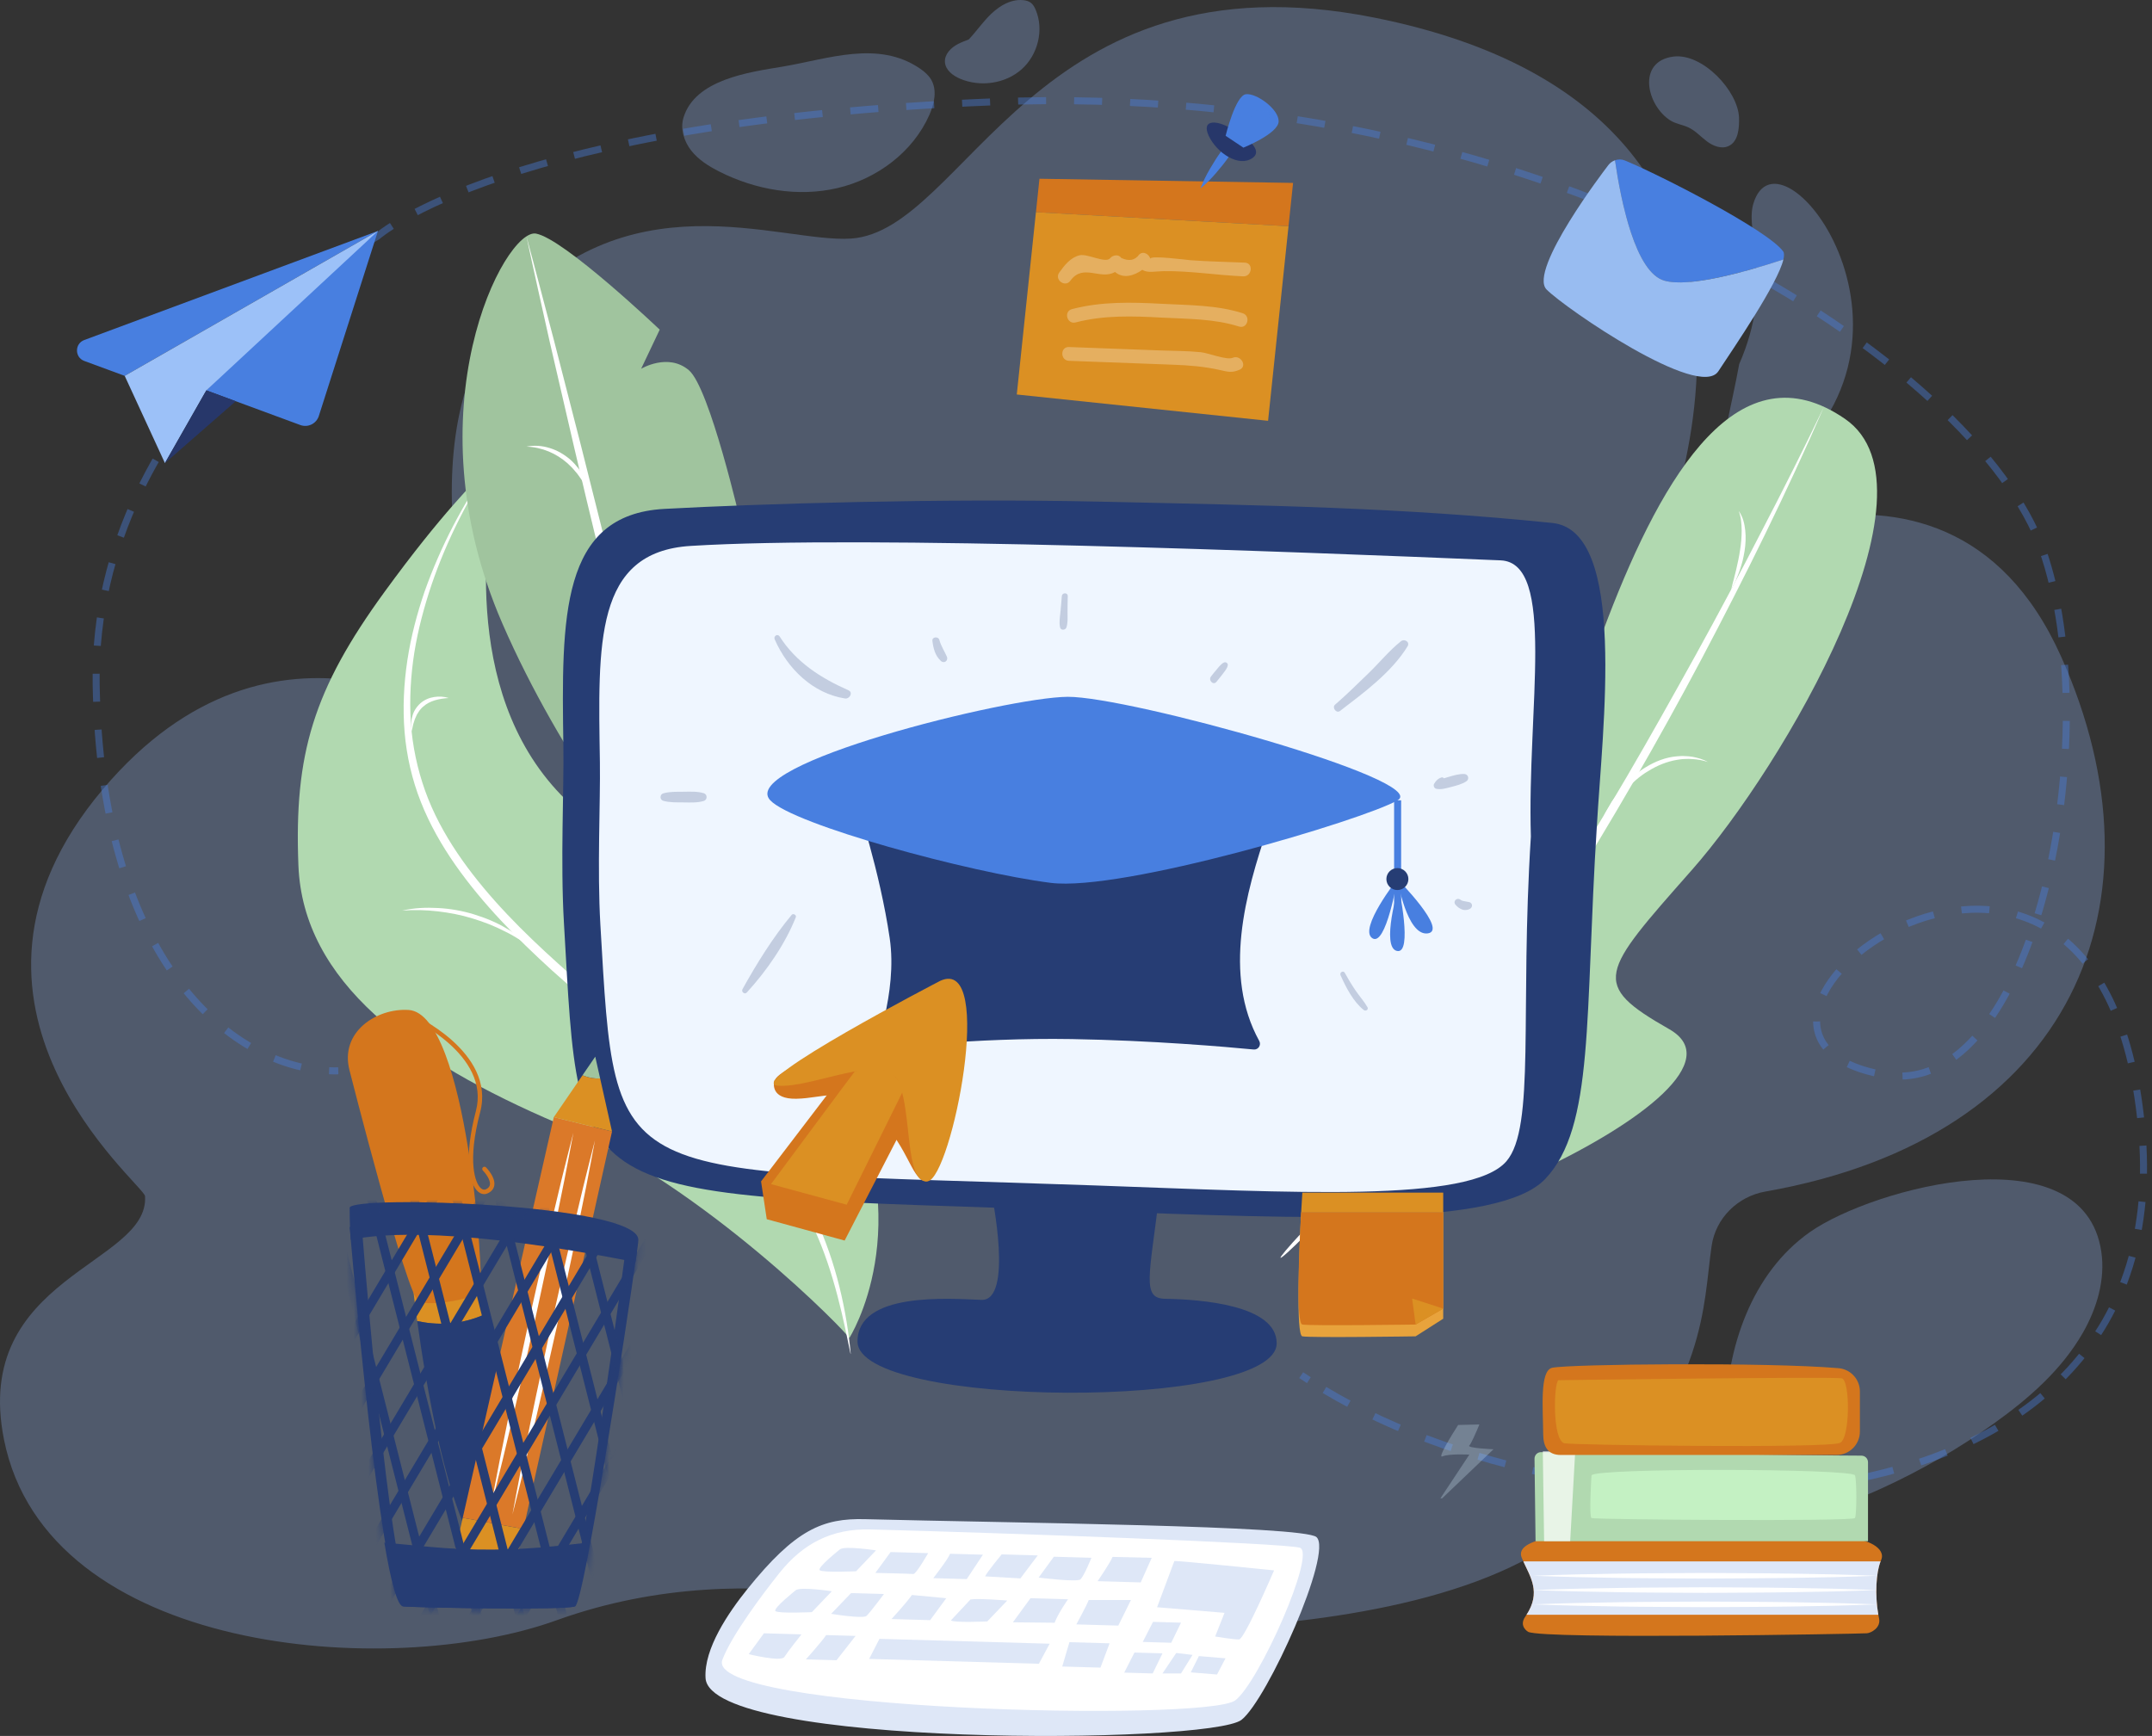 <svg width="295" height="238" viewBox="0 0 295 238" fill="none" xmlns="http://www.w3.org/2000/svg">
<rect x="0" y="0" width="295" height="238" fill="#333333" stroke="none"/>
<path opacity="0.28" d="M0.544 197.351C-3.913 174.999 20.504 173.403 19.881 163.994C19.775 162.396 -10.976 137.887 14.117 108.19C37.624 80.368 64.663 98.718 67.984 101.147C68.087 101.221 68.221 101.12 68.179 101.002C66.691 96.843 54.585 61.336 68.698 44.116C85.406 23.728 106.942 33.368 116.671 32.707C132.416 31.637 141.88 -6.841 188.357 2.407C256.471 15.96 225.709 79.67 225.709 79.67C225.709 79.67 266.135 53.376 282.543 90.021C297.631 123.717 284.177 155.948 242.012 163.359C238.205 164.029 235.189 167.001 234.632 170.821C233.428 179.08 234.147 189.809 218.148 207.096C197.503 229.402 130.583 222.559 130.583 222.559C130.583 222.559 104.183 212.078 76.303 222.138C53.322 230.432 6.415 226.794 0.544 197.351Z" fill="#9BBDFF"/>
<path opacity="0.28" d="M93.689 16.144C93.228 17.686 93.769 19.399 94.768 20.662C95.768 21.925 97.175 22.801 98.613 23.528C103.579 26.039 109.399 27.05 114.819 25.781C120.239 24.512 125.164 20.828 127.406 15.74C128.079 14.213 128.489 12.372 127.652 10.928C127.29 10.305 126.727 9.821 126.132 9.413C120.366 5.456 113.475 8.1 107.289 9.131C102.749 9.889 95.266 10.869 93.689 16.144Z" fill="#9BBDFF"/>
<path opacity="0.28" d="M141.96 1.315C141.811 0.969 141.625 0.626 141.329 0.393C141.034 0.16 140.654 0.06 140.279 0.021C138.375 -0.178 136.611 1.054 135.318 2.462C134.45 3.407 133.688 4.464 132.814 5.398C132.315 5.598 131.808 5.782 131.333 6.027C130.365 6.524 129.458 7.438 129.533 8.521C129.608 9.607 130.625 10.382 131.63 10.804C134.391 11.965 137.813 11.488 140.05 9.498C142.288 7.509 143.144 4.063 141.96 1.315Z" fill="#9BBDFF"/>
<path opacity="0.28" d="M248.082 168.933C240.127 174.539 236.631 184.816 236.538 194.537C236.512 197.303 236.763 200.208 238.275 202.526C240.242 205.545 244.053 206.976 247.66 206.919C251.266 206.861 254.725 205.53 258.003 204.028C263.371 201.569 268.504 198.599 273.31 195.17C278.085 191.763 282.624 187.8 285.532 182.709C287.45 179.352 288.615 175.433 288.052 171.61C285.619 155.115 256.746 162.828 248.082 168.933Z" fill="#9BBDFF"/>
<path opacity="0.28" d="M238.411 49.926C236.444 60.763 232.248 72.669 241.965 65.846C268.224 47.408 243.883 15.58 240.33 28.003C239.185 32.005 243.305 38.712 238.411 49.926Z" fill="#9BBDFF"/>
<path opacity="0.28" d="M228.962 16.506C229.727 16.995 230.677 17.096 231.496 17.49C232.44 17.944 233.153 18.758 233.992 19.385C234.831 20.013 235.955 20.462 236.916 20.044C238.28 19.449 238.438 17.611 238.388 16.125C238.265 12.48 233.383 7.236 229.379 7.76C224.364 8.416 225.712 14.427 228.962 16.506Z" fill="#9BBDFF"/>
<path d="M116.42 183.451C116.413 183.018 96.784 162.687 76.54 154.051C56.296 145.413 41.535 134.625 40.907 118.653C40.307 103.38 42.945 94.559 52.728 81.127C60.63 70.278 65.135 65.964 67.203 63.776C67.517 63.443 68.07 63.712 68 64.165C66.907 71.193 62.844 94.446 76.936 109.014C90.395 122.927 104.336 126.045 115.247 147.154C126.158 168.262 116.42 183.451 116.42 183.451Z" fill="#B1D9B0"/>
<path d="M67.203 63.775C63.681 69.228 60.779 75.086 58.804 81.243C57.827 84.321 57.044 87.463 56.625 90.656C56.205 93.847 56.107 97.077 56.423 100.266C56.756 103.452 57.526 106.584 58.707 109.549C59.895 112.515 61.511 115.307 63.364 117.928C67.09 123.176 71.696 127.766 76.497 132.093C81.289 136.446 86.334 140.533 91.341 144.683C93.843 146.759 96.336 148.852 98.768 151.024C101.203 153.191 103.565 155.456 105.735 157.912C107.892 160.362 109.924 163.012 111.3 166.01C112.752 168.943 113.886 172.025 114.746 175.173C115.599 178.324 116.19 181.538 116.539 184.774C116.888 188.008 116.005 181.528 114.151 175.343C113.235 172.248 112.068 169.225 110.585 166.364C109.194 163.469 107.18 160.938 105.013 158.561C100.623 153.839 95.618 149.687 90.608 145.567C85.586 141.452 80.501 137.388 75.65 133.027C70.838 128.637 66.201 123.968 62.425 118.586C60.548 115.896 58.903 113.022 57.693 109.95C56.477 106.883 55.738 103.633 55.46 100.357C55.193 97.077 55.353 93.78 55.839 90.544C56.326 87.306 57.167 84.135 58.221 81.049C60.411 74.903 63.443 69.074 67.203 63.775Z" fill="white"/>
<path d="M87.803 131.6C87.509 132.59 87.337 133.594 87.232 134.594C87.141 135.596 87.149 136.601 87.287 137.586C87.405 138.575 87.66 139.546 88.047 140.468C88.403 141.41 88.938 142.27 89.485 143.15C88.752 142.431 88.051 141.627 87.599 140.674C87.328 140.218 87.18 139.709 86.989 139.216C86.861 138.705 86.715 138.194 86.661 137.668C86.388 135.577 86.775 133.4 87.803 131.6Z" fill="white"/>
<path d="M55.127 124.847C56.728 124.469 58.394 124.398 60.042 124.489C61.693 124.573 63.337 124.864 64.924 125.343C66.504 125.831 68.056 126.451 69.469 127.312C70.196 127.707 70.861 128.2 71.535 128.673C71.876 128.904 72.174 129.192 72.486 129.458C72.798 129.726 73.104 129.999 73.406 130.275C72.05 129.35 70.711 128.423 69.249 127.716C67.813 126.966 66.299 126.379 64.753 125.916C63.209 125.433 61.613 125.135 60.004 124.945C58.393 124.762 56.76 124.714 55.127 124.847Z" fill="white"/>
<path d="M61.514 95.7C60.845 95.735 60.2 95.837 59.596 96.016C58.994 96.203 58.434 96.484 57.992 96.895C57.868 96.984 57.771 97.1 57.673 97.216C57.573 97.33 57.469 97.441 57.397 97.578C57.316 97.707 57.227 97.833 57.15 97.967C57.091 98.111 57.026 98.252 56.958 98.395C56.816 98.677 56.761 98.996 56.646 99.301C56.571 99.616 56.515 99.939 56.421 100.266C56.382 99.936 56.358 99.598 56.355 99.257C56.404 98.924 56.4 98.572 56.516 98.244C56.668 97.563 57.073 96.937 57.593 96.449C58.128 95.97 58.806 95.67 59.49 95.563C60.174 95.455 60.873 95.488 61.514 95.7Z" fill="white"/>
<path d="M87.888 50.56L90.435 45.195C90.435 45.195 77.334 32.723 73.471 32.025C69.238 31.26 56.063 56.029 68.859 85.467C72.879 94.715 77.945 103.222 82.596 110.124L86.734 108.375L84.176 112.432C90.56 121.611 95.79 127.413 95.79 127.413C105.087 96.757 103.239 76.475 103.239 76.475L96.504 75.362L101.535 71.678C101.535 71.678 97.299 53.201 94.442 50.765C91.585 48.329 87.888 50.56 87.888 50.56Z" fill="#A0C49E"/>
<path d="M72.162 32.399C73.465 37.179 74.694 41.977 75.965 46.766L79.658 61.158L86.903 89.977C86.903 89.977 98.236 138.195 96.891 133.426L93.032 119.074C90.505 109.495 88.108 99.882 85.678 90.279C83.348 80.65 80.972 71.034 78.718 61.387L75.367 46.911C74.298 42.073 73.188 37.246 72.162 32.399Z" fill="white"/>
<path d="M72.17 61.239C73.213 61.013 74.329 61.103 75.365 61.43C76.41 61.747 77.371 62.319 78.199 63.031C79.009 63.767 79.672 64.642 80.191 65.586C80.454 66.055 80.641 66.563 80.858 67.049C81.009 67.563 81.171 68.07 81.298 68.584C81.036 68.117 80.819 67.639 80.576 67.176C80.297 66.731 80.058 66.268 79.768 65.84C79.456 65.426 79.198 64.978 78.839 64.608C78.525 64.2 78.15 63.854 77.78 63.503C77.015 62.831 76.148 62.282 75.202 61.892C74.254 61.51 73.233 61.258 72.17 61.239Z" fill="white"/>
<path d="M92.557 84.5C91.54 85.104 90.738 85.965 90.075 86.89C89.422 87.828 88.946 88.877 88.612 89.968L88.373 90.792L88.209 91.638C88.069 92.197 88.066 92.78 87.97 93.352L87.876 95.095C87.873 95.679 87.89 96.264 87.868 96.858C87.748 96.281 87.668 95.695 87.566 95.109C87.526 94.519 87.484 93.924 87.478 93.329C87.522 92.14 87.631 90.933 88.009 89.782C88.372 88.635 88.909 87.525 89.684 86.593C90.451 85.665 91.431 84.883 92.557 84.5Z" fill="white"/>
<path d="M177.257 25.078L142.491 24.506L142.009 29.09L176.633 31.015L177.257 25.078Z" fill="#D4761D"/>
<path d="M142.008 29.089L139.382 54.084L173.829 57.693L176.633 31.015L142.008 29.089Z" fill="#DB9023"/>
<path d="M167.746 20.289C167.638 20.434 167.524 20.575 167.419 20.723C166.853 21.511 166.332 22.33 165.844 23.175C165.358 24.019 164.909 24.891 164.564 25.836C165.347 25.202 166.025 24.494 166.665 23.759C167.305 23.023 167.91 22.263 168.471 21.472C168.595 21.298 168.71 21.118 168.831 20.941L167.746 20.289Z" fill="#487FE0"/>
<path d="M169.352 17.966C166.884 16.332 164.596 16.295 165.703 18.637C166.81 20.978 169.818 22.984 171.702 21.658C173.587 20.332 169.352 17.966 169.352 17.966Z" fill="#27376A"/>
<path d="M168.01 18.617C168.01 18.617 169.348 13.094 170.794 12.916C172.24 12.74 175.328 14.978 175.28 16.651C175.232 18.324 170.446 20.244 170.446 20.244L168.01 18.617Z" fill="#487FE0"/>
<path opacity="0.28" d="M170.647 36.007C168.175 35.899 165.688 35.859 163.221 35.678C162.749 35.644 157.547 34.951 157.697 35.49C157.525 34.869 156.747 34.347 156.166 34.895C155.585 35.702 154.761 35.856 153.693 35.358C153.352 34.818 152.532 34.964 152.193 35.391C151.581 36.162 149.086 34.747 148.003 34.998C146.747 35.29 145.917 36.378 145.206 37.362C144.492 38.35 146.016 39.474 146.731 38.484C148.485 36.055 150.827 38.459 152.849 37.287C153.958 38.233 155.384 37.85 156.593 36.991C157.322 37.47 158.38 37.189 159.534 37.173C163.08 37.124 166.841 37.73 170.421 37.886C171.634 37.939 171.865 36.06 170.647 36.007Z" fill="white"/>
<path opacity="0.28" d="M170.349 42.943C166.754 41.802 162.957 41.849 159.221 41.649C155.067 41.426 151 41.324 146.947 42.38C145.768 42.687 146.267 44.513 147.45 44.205C151.333 43.193 155.25 43.327 159.221 43.541C162.779 43.733 166.422 43.681 169.845 44.767C171.01 45.137 171.509 43.311 170.349 42.943Z" fill="white"/>
<path opacity="0.28" d="M168.971 49.056C168.152 49.409 165.622 48.388 164.613 48.287C162.74 48.097 160.828 48.112 158.947 48.041C154.811 47.886 150.673 47.731 146.536 47.577C145.317 47.531 145.319 49.422 146.536 49.468C151.294 49.646 156.052 49.824 160.809 50.002C163.019 50.085 165.041 50.243 167.197 50.723C168.326 50.974 168.847 51.154 169.927 50.689C171.043 50.209 170.079 48.579 168.971 49.056Z" fill="white"/>
<g opacity="0.4">
<path d="M178.371 188.531C178.718 188.766 179.068 188.998 179.422 189.229" stroke="#487FE0" stroke-width="0.962" stroke-miterlimit="10"/>
<path d="M181.562 190.564C220.27 213.781 299.091 212.116 293.564 154.468C287.881 95.185 226.095 141.649 258.249 147.34C279.134 151.037 288.828 100.436 279.987 75.359C271.146 50.282 213.752 10.924 136.136 13.963C69.425 16.575 51.705 32.416 51.705 32.416C51.705 32.416 12.55 54.722 13.182 93.816C13.775 130.536 30.593 145.334 43.853 146.71" stroke="#487FE0" stroke-width="0.962" stroke-miterlimit="10" stroke-dasharray="3.84 3.84"/>
<path d="M45.114 146.8C45.539 146.817 45.96 146.82 46.375 146.81" stroke="#487FE0" stroke-width="0.962" stroke-miterlimit="10"/>
</g>
<path d="M51.812 31.664C48.545 33.055 28.284 53.52 28.284 53.52L41.166 58.271C42.211 58.657 43.366 58.094 43.705 57.034L51.812 31.664Z" fill="#487FE0"/>
<path d="M51.812 31.664L11.552 46.617C10.219 47.112 10.221 48.995 11.555 49.487L17.095 51.53L51.812 31.664Z" fill="#487FE0"/>
<path d="M17.095 51.53L22.609 63.49L28.285 53.519L51.813 31.664L17.095 51.53Z" fill="#9CC1F8"/>
<path d="M22.608 63.49L32.32 55.008L28.284 53.519L22.608 63.49Z" fill="#27376A"/>
<path d="M178.788 167.507C183.083 175.455 243.821 149.642 228.823 141.101C217.944 134.907 219.391 133.48 231.919 119.282C244.448 105.084 266.794 66.999 252.927 57.436C223.89 37.412 211.407 127.626 204.598 125.25C197.789 122.874 199.839 113.055 192.234 115.166C184.629 117.278 176.694 163.632 178.788 167.507Z" fill="#B1D9B0"/>
<path d="M250.031 55.778C244.94 67.509 239.257 78.979 233.282 90.291C227.293 101.598 220.879 112.682 214.081 123.53C210.663 128.942 207.078 134.251 203.404 139.494L200.619 143.407L197.762 147.268C196.821 148.564 195.823 149.817 194.845 151.085C193.861 152.348 192.876 153.611 191.849 154.841C187.826 159.825 183.579 164.633 179.091 169.206C174.572 173.742 174.291 173.443 178.645 168.777C183.025 164.136 187.173 159.275 191.089 154.236C198.974 144.199 206.221 133.668 213.014 122.858C216.435 117.468 219.769 112.02 222.993 106.508C226.222 100.998 229.329 95.418 232.431 89.834C235.518 84.242 238.517 78.6 241.441 72.918C244.397 67.253 247.253 61.535 250.031 55.778Z" fill="white"/>
<path d="M238.345 70.054C238.904 70.813 239.142 71.776 239.241 72.708C239.343 73.65 239.296 74.602 239.151 75.53C239.09 75.997 238.971 76.452 238.874 76.91C238.749 77.361 238.619 77.811 238.469 78.253C238.305 78.69 238.137 79.126 237.952 79.553C237.739 79.97 237.548 80.393 237.319 80.799C237.415 80.34 237.548 79.898 237.66 79.45L237.996 78.114C238.194 77.22 238.405 76.334 238.527 75.435C238.68 74.541 238.75 73.638 238.751 72.736C238.734 71.839 238.682 70.921 238.345 70.054Z" fill="white"/>
<path d="M234.138 104.475C233.446 104.24 232.731 104.109 232.015 104.069C231.657 104.046 231.301 104.03 230.944 104.059C230.586 104.058 230.235 104.124 229.884 104.175C228.483 104.411 227.154 104.959 225.953 105.71C224.716 106.421 223.687 107.433 222.646 108.422C222.17 108.962 221.684 109.497 221.218 110.052C220.77 110.621 220.339 111.205 219.871 111.77C220.217 111.129 220.602 110.506 220.969 109.869C221.39 109.269 221.842 108.689 222.285 108.098C223.268 107.002 224.328 105.937 225.622 105.174C226.891 104.397 228.324 103.827 229.822 103.696C230.196 103.671 230.567 103.632 230.942 103.662C231.315 103.663 231.685 103.705 232.052 103.764C232.778 103.909 233.5 104.108 234.138 104.475Z" fill="white"/>
<path d="M193.203 132.246C194.253 133.472 195.099 134.867 195.802 136.328C196.506 137.792 197.009 139.359 197.279 140.975C197.519 142.591 197.514 144.273 197.078 145.862C196.876 146.658 196.553 147.419 196.175 148.138C195.785 148.855 195.29 149.505 194.754 150.104C195.637 148.759 196.309 147.298 196.604 145.752C196.911 144.212 196.898 142.624 196.655 141.072C196.411 139.517 195.942 137.998 195.358 136.522C195.065 135.783 194.732 135.058 194.366 134.349C194.017 133.629 193.622 132.933 193.203 132.246Z" fill="white"/>
<path d="M91.067 69.77C76.798 70.551 76.966 84.624 77.229 102.253C77.32 108.312 76.812 118.116 77.305 126.537C79.627 166.217 77.227 163.464 149.719 166.029C179.24 167.074 205.506 168.303 211.83 161.63C218.598 154.489 217.234 139.374 218.897 113.284C219.665 99.796 223.101 72.75 212.797 71.698C192.038 69.577 174.105 69.294 150.982 68.78C128.857 68.288 103.848 69.071 91.067 69.77Z" fill="#263D74"/>
<path d="M94.676 74.845C81.442 75.666 81.991 88.216 82.234 104.467C82.318 110.053 81.849 119.09 82.305 126.854C84.448 163.432 83.144 160.159 150.074 162.523C177.329 163.486 201.584 164.943 206.506 159.205C210.512 154.535 208.321 138.742 209.855 114.69C209.32 97.221 213.372 77.142 205.703 76.824C176.433 75.612 118.803 73.348 94.676 74.845Z" fill="#EFF6FF"/>
<path d="M135.932 163.691C135.932 163.691 138.987 178.392 134.522 178.213C130.055 178.035 117.55 177.082 117.551 183.922C117.551 193.116 175.009 193.376 175.009 184.158C175.009 178.927 164.64 178.143 159.73 178.065C156.469 178.013 157.584 174.95 158.943 163.602L135.932 163.691Z" fill="#263D74"/>
<path d="M102.42 217.904C109.035 209.677 112.79 208.127 118.594 208.278C138.57 208.798 178.669 209.154 180.463 210.734C182.793 212.786 173.722 233.026 170.191 235.789C165.867 239.173 97.301 239.658 96.718 230.067C96.473 226.033 99.892 221.049 102.42 217.904Z" fill="#DEE7F7"/>
<path d="M106.863 215.635C110.064 211.635 113.995 209.548 119.318 209.687C137.634 210.166 176.073 211.556 178.182 212.193C180.473 212.884 172.565 230.685 169.331 233.123C165.369 236.109 96.379 234.559 99.026 227.549C100.296 224.187 104.607 218.455 106.863 215.635Z" fill="white"/>
<path d="M115.141 212.416C115.141 212.416 111.98 214.919 112.366 215.276C112.751 215.632 117.353 215.418 117.353 215.418L120.086 212.557C120.086 212.557 115.775 211.897 115.141 212.416Z" fill="#DEE7F7"/>
<path d="M122.085 212.787L119.998 215.647C119.998 215.647 124.478 215.74 125.209 215.796C125.583 215.824 127.235 212.934 127.235 212.934L122.085 212.787Z" fill="#DEE7F7"/>
<path d="M130.238 213.02C129.951 213.789 127.933 216.365 127.933 216.365L132.519 216.496L134.742 213.148L130.238 213.02Z" fill="#DEE7F7"/>
<path d="M109.079 218.023C109.079 218.023 105.919 220.526 106.304 220.883C106.69 221.24 111.291 221.025 111.291 221.025L114.025 218.164C114.025 218.164 109.713 217.504 109.079 218.023Z" fill="#DEE7F7"/>
<path d="M116.666 218.413L113.936 221.255C113.936 221.255 118.368 221.994 118.813 221.52C119.49 220.797 121.172 218.541 121.172 218.541L116.666 218.413Z" fill="#DEE7F7"/>
<path d="M125.008 218.673C124.146 219.88 122.208 221.972 122.208 221.972L127.507 222.123L129.715 219.115L125.008 218.673Z" fill="#DEE7F7"/>
<path d="M104.721 223.925L102.635 226.786C102.635 226.786 107.069 227.881 107.519 227.173C108.012 226.395 109.871 224.073 109.871 224.073L104.721 223.925Z" fill="#DEE7F7"/>
<path d="M113.251 224.169C112.674 225.042 110.477 227.501 110.477 227.501L114.67 227.62L117.285 224.284L113.251 224.169Z" fill="#DEE7F7"/>
<path d="M137.307 213.108C137.307 213.108 135.341 215.484 135.037 216.12L139.877 216.399L142.253 213.249L137.307 213.108Z" fill="#DEE7F7"/>
<path d="M144.466 213.426L142.379 216.286C142.379 216.286 147.725 216.965 148.133 216.515C148.676 215.918 149.616 213.572 149.616 213.572L144.466 213.426Z" fill="#DEE7F7"/>
<path d="M152.509 213.452C152.222 214.222 150.459 216.779 150.459 216.779L156.371 216.948L157.882 213.58L152.509 213.452Z" fill="#DEE7F7"/>
<path d="M133.03 219.291L130.353 222.154C130.739 222.51 135.34 222.296 135.34 222.296L138.074 219.435C138.074 219.435 134.08 219.102 133.03 219.291Z" fill="#DEE7F7"/>
<path d="M141.26 219.115L138.851 222.418L144.564 222.478C145.09 221.115 146.41 219.262 146.41 219.262L141.26 219.115Z" fill="#DEE7F7"/>
<path d="M149.246 219.36C148.959 220.13 147.545 222.705 147.545 222.705L153.298 222.869L155.034 219.36H149.246Z" fill="#DEE7F7"/>
<path d="M146.599 225.143L145.612 228.481L150.854 228.63L152.103 225.3L146.599 225.143Z" fill="#DEE7F7"/>
<path d="M160.979 214.02C161.324 213.932 174.652 215.302 174.652 215.302C174.652 215.302 170.594 224.741 169.857 224.769C169.121 224.797 166.576 224.362 166.576 224.362L167.86 221.12L158.615 220.354L160.979 214.02Z" fill="#DEE7F7"/>
<path d="M164.346 227.05L163.233 229.282L166.831 229.576L167.997 227.355L164.346 227.05Z" fill="#DEE7F7"/>
<path d="M161.244 226.623L159.354 229.429H161.896L163.475 226.887L161.244 226.623Z" fill="#DEE7F7"/>
<path d="M159.355 226.675L158.013 229.43L154.11 229.318L155.514 226.565L159.355 226.675Z" fill="#DEE7F7"/>
<path d="M161.897 222.468L160.555 225.222L156.653 225.11L158.056 222.358L161.897 222.468Z" fill="#DEE7F7"/>
<path d="M143.89 225.353L142.412 228.103L119.143 227.439L120.559 224.686L143.89 225.353Z" fill="#DEE7F7"/>
<path d="M178.368 166.183C178.089 171.703 177.626 183.046 178.529 183.212C179.723 183.431 194.056 183.212 194.056 183.212L197.839 180.796V166.183H178.368Z" fill="#E8A33C"/>
<path d="M178.368 166.183C178.089 171.18 177.626 181.446 178.529 181.596C179.723 181.795 194.056 181.596 194.056 181.596L197.839 179.409V166.183H178.368Z" fill="#D4761D"/>
<path d="M197.84 163.508H178.529C178.529 163.508 178.458 164.574 178.368 166.184H197.84V163.508Z" fill="#DB9023"/>
<path d="M197.84 179.409L193.573 178.026L194.058 181.596L197.84 179.409Z" fill="#DB9023"/>
<path d="M67.678 214.784L68.802 216.317C68.956 216.528 69.284 216.472 69.362 216.222C69.595 215.478 69.909 214.291 69.542 214.264C69.008 214.226 67.678 214.784 67.678 214.784Z" fill="#263D74"/>
<path d="M66.766 180.052C65.819 175.934 65.03 173.014 64.801 172.572C63.875 170.776 56.685 177.153 56.685 177.153C56.685 177.153 56.856 178.679 57.192 181.117C59.664 181.666 63.091 181.795 66.766 180.052Z" fill="#DB9023"/>
<path d="M57.193 181.116C58.322 189.306 61.326 207.805 66.07 213.431C67.334 213.24 69.008 212.972 70.73 212.652C72.16 206.465 69.02 189.858 66.767 180.052C63.092 181.795 59.665 181.666 57.193 181.116Z" fill="#263D74"/>
<path d="M66.069 213.432C66.771 214.265 67.494 215.112 68.29 215.014C69.812 214.825 70.324 214.406 70.729 212.652C69.007 212.972 67.334 213.24 66.069 213.432Z" fill="#D4761D"/>
<path d="M47.91 146.736C47.91 146.736 55.814 177.85 57.424 178.474C59.035 179.098 65.225 178.118 65.824 176.951C66.423 175.785 64.094 139.004 56.026 138.467C51.671 138.178 46.543 141.457 47.91 146.736Z" fill="#D4761D"/>
<path d="M66.702 163.664C66.319 163.779 65.925 163.69 65.572 163.406C64.23 162.325 63.606 158.483 65.234 152.336C67.294 144.56 56.306 139.6 56.194 139.551C56.041 139.483 55.972 139.304 56.04 139.151C56.107 138.999 56.286 138.929 56.439 138.997C56.555 139.048 68.012 144.215 65.82 152.491C64.035 159.229 65.126 162.268 65.953 162.935C66.185 163.122 66.411 163.158 66.644 163.037C66.949 162.882 67.117 162.682 67.159 162.427C67.27 161.742 66.499 160.785 66.192 160.472C66.076 160.354 66.077 160.162 66.197 160.045C66.317 159.926 66.508 159.929 66.625 160.049C66.76 160.186 67.937 161.419 67.757 162.524C67.684 162.977 67.402 163.331 66.919 163.576C66.847 163.613 66.775 163.642 66.702 163.664Z" fill="#D4761D"/>
<path d="M70.818 213.812C70.818 213.812 69.86 217.75 66.46 217.544C63.06 217.337 61.857 215.028 62.418 212.56C62.979 210.092 70.818 213.812 70.818 213.812Z" fill="#263D74"/>
<path d="M62.418 212.561L70.818 213.812L71.753 209.619L63.434 208.089L62.418 212.561Z" fill="#DB9023"/>
<path d="M75.918 153.161L63.434 208.088L71.753 209.619L83.898 155.13L75.918 153.161Z" fill="#DB7929"/>
<path d="M70.249 207.624C70.632 205.468 71.066 203.323 71.474 201.171L72.779 194.736C73.658 190.449 74.606 186.176 75.516 181.894C76.488 177.627 77.428 173.352 78.432 169.092L79.954 162.704C80.49 160.582 80.999 158.453 81.558 156.335C81.175 158.492 80.741 160.637 80.334 162.788L79.028 169.223C78.148 173.511 77.202 177.784 76.291 182.065C75.316 186.332 74.38 190.607 73.373 194.868L71.851 201.255C71.316 203.378 70.808 205.506 70.249 207.624Z" fill="white"/>
<path d="M67.288 206.59C67.672 204.434 68.106 202.288 68.513 200.137L69.818 193.703C70.697 189.415 71.645 185.142 72.555 180.861C73.527 176.593 74.467 172.318 75.471 168.058L76.993 161.671C77.529 159.548 78.038 157.419 78.597 155.301C78.213 157.458 77.78 159.603 77.373 161.754L76.068 168.189C75.187 172.477 74.241 176.751 73.33 181.031C72.355 185.298 71.418 189.573 70.412 193.834L68.89 200.221C68.355 202.343 67.846 204.472 67.288 206.59Z" fill="white"/>
<path d="M82.267 147.855L81.598 144.871L79.846 147.427C80.815 147.805 81.612 147.902 82.267 147.855Z" fill="#A0C49E"/>
<path d="M83.898 155.13L82.267 147.855C81.611 147.902 80.815 147.805 79.847 147.428L75.918 153.161L83.898 155.13Z" fill="#DB9023"/>
<path d="M87.124 173.037C87.34 171.44 87.503 170.359 87.503 169.971C87.503 165.073 48.42 163.814 47.932 165.565C47.932 165.565 47.911 167.941 48.084 169.971C52.427 169.044 63.125 168.316 87.124 173.037Z" fill="#263D74"/>
<path d="M85.777 171.247C84.157 183.679 79.159 218.386 78.077 218.805C76.801 219.298 59.388 219.005 56.379 218.805C53.891 218.639 50.627 180.988 49.572 167.953C48.95 168.036 48.403 168.129 47.932 168.228C48.95 180.006 52.615 220.071 55.388 220.242C58.639 220.442 77.453 220.736 78.832 220.242C80.04 219.809 85.758 182.812 87.313 171.539C86.792 171.438 86.286 171.343 85.777 171.247Z" fill="#263D74"/>
<mask id="mask0_3057_1209" style="mask-type:luminance" maskUnits="userSpaceOnUse" x="47" y="165" width="41" height="56">
<path d="M87.313 169.955C87.52 167.178 47.932 162.648 47.932 166.489C47.932 166.489 47.98 167.1 48.067 168.186C48.019 168.194 47.98 168.202 47.932 168.21C48.957 179.992 52.62 220.052 55.393 220.226C58.644 220.424 77.46 220.718 78.835 220.226C80.042 219.79 85.764 182.793 87.313 171.518C87.257 171.51 87.193 171.494 87.138 171.487C87.241 170.725 87.296 170.201 87.313 169.955Z" fill="white"/>
</mask>
<g mask="url(#mask0_3057_1209)">
<path d="M73.978 139.988L34.059 206.878" stroke="#263D74" stroke-width="1.21" stroke-miterlimit="10"/>
</g>
<mask id="mask1_3057_1209" style="mask-type:luminance" maskUnits="userSpaceOnUse" x="47" y="165" width="41" height="56">
<path d="M87.313 169.955C87.52 167.178 47.932 162.648 47.932 166.489C47.932 166.489 47.98 167.1 48.067 168.186C48.019 168.194 47.98 168.202 47.932 168.21C48.957 179.992 52.62 220.052 55.393 220.226C58.644 220.424 77.46 220.718 78.835 220.226C80.042 219.79 85.764 182.793 87.313 171.518C87.257 171.51 87.193 171.494 87.138 171.487C87.241 170.725 87.296 170.201 87.313 169.955Z" fill="white"/>
</mask>
<g mask="url(#mask1_3057_1209)">
<path d="M78.112 144.114L38.194 211.003" stroke="#263D74" stroke-width="1.21" stroke-miterlimit="10"/>
</g>
<mask id="mask2_3057_1209" style="mask-type:luminance" maskUnits="userSpaceOnUse" x="47" y="165" width="41" height="56">
<path d="M87.313 169.955C87.52 167.178 47.932 162.648 47.932 166.489C47.932 166.489 47.98 167.1 48.067 168.186C48.019 168.194 47.98 168.202 47.932 168.21C48.957 179.992 52.62 220.052 55.393 220.226C58.644 220.424 77.46 220.718 78.835 220.226C80.042 219.79 85.764 182.793 87.313 171.518C87.257 171.51 87.193 171.494 87.138 171.487C87.241 170.725 87.296 170.201 87.313 169.955Z" fill="white"/>
</mask>
<g mask="url(#mask2_3057_1209)">
<path d="M82.243 148.24L42.324 215.129" stroke="#263D74" stroke-width="1.21" stroke-miterlimit="10"/>
</g>
<mask id="mask3_3057_1209" style="mask-type:luminance" maskUnits="userSpaceOnUse" x="47" y="165" width="41" height="56">
<path d="M87.313 169.955C87.52 167.178 47.932 162.648 47.932 166.489C47.932 166.489 47.98 167.1 48.067 168.186C48.019 168.194 47.98 168.202 47.932 168.21C48.957 179.992 52.62 220.052 55.393 220.226C58.644 220.424 77.46 220.718 78.835 220.226C80.042 219.79 85.764 182.793 87.313 171.518C87.257 171.51 87.193 171.494 87.138 171.487C87.241 170.725 87.296 170.201 87.313 169.955Z" fill="white"/>
</mask>
<g mask="url(#mask3_3057_1209)">
<path d="M86.375 152.366L46.456 219.255" stroke="#263D74" stroke-width="1.21" stroke-miterlimit="10"/>
</g>
<mask id="mask4_3057_1209" style="mask-type:luminance" maskUnits="userSpaceOnUse" x="47" y="165" width="41" height="56">
<path d="M87.313 169.955C87.52 167.178 47.932 162.648 47.932 166.489C47.932 166.489 47.98 167.1 48.067 168.186C48.019 168.194 47.98 168.202 47.932 168.21C48.957 179.992 52.62 220.052 55.393 220.226C58.644 220.424 77.46 220.718 78.835 220.226C80.042 219.79 85.764 182.793 87.313 171.518C87.257 171.51 87.193 171.494 87.138 171.487C87.241 170.725 87.296 170.201 87.313 169.955Z" fill="white"/>
</mask>
<g mask="url(#mask4_3057_1209)">
<path d="M90.507 156.492L50.588 223.381" stroke="#263D74" stroke-width="1.21" stroke-miterlimit="10"/>
</g>
<mask id="mask5_3057_1209" style="mask-type:luminance" maskUnits="userSpaceOnUse" x="47" y="165" width="41" height="56">
<path d="M87.313 169.955C87.52 167.178 47.932 162.648 47.932 166.489C47.932 166.489 47.98 167.1 48.067 168.186C48.019 168.194 47.98 168.202 47.932 168.21C48.957 179.992 52.62 220.052 55.393 220.226C58.644 220.424 77.46 220.718 78.835 220.226C80.042 219.79 85.764 182.793 87.313 171.518C87.257 171.51 87.193 171.494 87.138 171.487C87.241 170.725 87.296 170.201 87.313 169.955Z" fill="white"/>
</mask>
<g mask="url(#mask5_3057_1209)">
<path d="M94.641 160.618L54.722 227.508" stroke="#263D74" stroke-width="1.21" stroke-miterlimit="10"/>
</g>
<mask id="mask6_3057_1209" style="mask-type:luminance" maskUnits="userSpaceOnUse" x="47" y="165" width="41" height="56">
<path d="M87.313 169.955C87.52 167.178 47.932 162.648 47.932 166.489C47.932 166.489 47.98 167.1 48.067 168.186C48.019 168.194 47.98 168.202 47.932 168.21C48.957 179.992 52.62 220.052 55.393 220.226C58.644 220.424 77.46 220.718 78.835 220.226C80.042 219.79 85.764 182.793 87.313 171.518C87.257 171.51 87.193 171.494 87.138 171.487C87.241 170.725 87.296 170.201 87.313 169.955Z" fill="white"/>
</mask>
<g mask="url(#mask6_3057_1209)">
<path d="M98.773 164.744L58.854 231.634" stroke="#263D74" stroke-width="1.21" stroke-miterlimit="10"/>
</g>
<mask id="mask7_3057_1209" style="mask-type:luminance" maskUnits="userSpaceOnUse" x="47" y="165" width="41" height="56">
<path d="M87.313 169.955C87.52 167.178 47.932 162.648 47.932 166.489C47.932 166.489 47.98 167.1 48.067 168.186C48.019 168.194 47.98 168.202 47.932 168.21C48.957 179.992 52.62 220.052 55.393 220.226C58.644 220.424 77.46 220.718 78.835 220.226C80.042 219.79 85.764 182.793 87.313 171.518C87.257 171.51 87.193 171.494 87.138 171.487C87.241 170.725 87.296 170.201 87.313 169.955Z" fill="white"/>
</mask>
<g mask="url(#mask7_3057_1209)">
<path d="M102.903 168.87L62.984 235.76" stroke="#263D74" stroke-width="1.21" stroke-miterlimit="10"/>
</g>
<mask id="mask8_3057_1209" style="mask-type:luminance" maskUnits="userSpaceOnUse" x="47" y="165" width="41" height="56">
<path d="M87.313 169.955C87.52 167.178 47.932 162.648 47.932 166.489C47.932 166.489 47.98 167.1 48.067 168.186C48.019 168.194 47.98 168.202 47.932 168.21C48.957 179.992 52.62 220.052 55.393 220.226C58.644 220.424 77.46 220.718 78.835 220.226C80.042 219.79 85.764 182.793 87.313 171.518C87.257 171.51 87.193 171.494 87.138 171.487C87.241 170.725 87.296 170.201 87.313 169.955Z" fill="white"/>
</mask>
<g mask="url(#mask8_3057_1209)">
<path d="M95.059 227.431L75.917 151.948" stroke="#263D74" stroke-width="1.21" stroke-miterlimit="10"/>
</g>
<mask id="mask9_3057_1209" style="mask-type:luminance" maskUnits="userSpaceOnUse" x="47" y="165" width="41" height="56">
<path d="M87.313 169.955C87.52 167.178 47.932 162.648 47.932 166.489C47.932 166.489 47.98 167.1 48.067 168.186C48.019 168.194 47.98 168.202 47.932 168.21C48.957 179.992 52.62 220.052 55.393 220.226C58.644 220.424 77.46 220.718 78.835 220.226C80.042 219.79 85.764 182.793 87.313 171.518C87.257 171.51 87.193 171.494 87.138 171.487C87.241 170.725 87.296 170.201 87.313 169.955Z" fill="white"/>
</mask>
<g mask="url(#mask9_3057_1209)">
<path d="M90.97 230.049L71.827 154.566" stroke="#263D74" stroke-width="1.21" stroke-miterlimit="10"/>
</g>
<mask id="mask10_3057_1209" style="mask-type:luminance" maskUnits="userSpaceOnUse" x="47" y="165" width="41" height="56">
<path d="M87.313 169.955C87.52 167.178 47.932 162.648 47.932 166.489C47.932 166.489 47.98 167.1 48.067 168.186C48.019 168.194 47.98 168.202 47.932 168.21C48.957 179.992 52.62 220.052 55.393 220.226C58.644 220.424 77.46 220.718 78.835 220.226C80.042 219.79 85.764 182.793 87.313 171.518C87.257 171.51 87.193 171.494 87.138 171.487C87.241 170.725 87.296 170.201 87.313 169.955Z" fill="white"/>
</mask>
<g mask="url(#mask10_3057_1209)">
<path d="M85.126 230.049L65.983 154.566" stroke="#263D74" stroke-width="1.21" stroke-miterlimit="10"/>
</g>
<mask id="mask11_3057_1209" style="mask-type:luminance" maskUnits="userSpaceOnUse" x="47" y="165" width="41" height="56">
<path d="M87.313 169.955C87.52 167.178 47.932 162.648 47.932 166.489C47.932 166.489 47.98 167.1 48.067 168.186C48.019 168.194 47.98 168.202 47.932 168.21C48.957 179.992 52.62 220.052 55.393 220.226C58.644 220.424 77.46 220.718 78.835 220.226C80.042 219.79 85.764 182.793 87.313 171.518C87.257 171.51 87.193 171.494 87.138 171.487C87.241 170.725 87.296 170.201 87.313 169.955Z" fill="white"/>
</mask>
<g mask="url(#mask11_3057_1209)">
<path d="M79.282 230.049L60.14 154.566" stroke="#263D74" stroke-width="1.21" stroke-miterlimit="10"/>
</g>
<mask id="mask12_3057_1209" style="mask-type:luminance" maskUnits="userSpaceOnUse" x="47" y="165" width="41" height="56">
<path d="M87.313 169.955C87.52 167.178 47.932 162.648 47.932 166.489C47.932 166.489 47.98 167.1 48.067 168.186C48.019 168.194 47.98 168.202 47.932 168.21C48.957 179.992 52.62 220.052 55.393 220.226C58.644 220.424 77.46 220.718 78.835 220.226C80.042 219.79 85.764 182.793 87.313 171.518C87.257 171.51 87.193 171.494 87.138 171.487C87.241 170.725 87.296 170.201 87.313 169.955Z" fill="white"/>
</mask>
<g mask="url(#mask12_3057_1209)">
<path d="M73.438 230.049L54.295 154.566" stroke="#263D74" stroke-width="1.21" stroke-miterlimit="10"/>
</g>
<mask id="mask13_3057_1209" style="mask-type:luminance" maskUnits="userSpaceOnUse" x="47" y="165" width="41" height="56">
<path d="M87.313 169.955C87.52 167.178 47.932 162.648 47.932 166.489C47.932 166.489 47.98 167.1 48.067 168.186C48.019 168.194 47.98 168.202 47.932 168.21C48.957 179.992 52.62 220.052 55.393 220.226C58.644 220.424 77.46 220.718 78.835 220.226C80.042 219.79 85.764 182.793 87.313 171.518C87.257 171.51 87.193 171.494 87.138 171.487C87.241 170.725 87.296 170.201 87.313 169.955Z" fill="white"/>
</mask>
<g mask="url(#mask13_3057_1209)">
<path d="M67.594 230.049L48.452 154.566" stroke="#263D74" stroke-width="1.21" stroke-miterlimit="10"/>
</g>
<mask id="mask14_3057_1209" style="mask-type:luminance" maskUnits="userSpaceOnUse" x="47" y="165" width="41" height="56">
<path d="M87.313 169.955C87.52 167.178 47.932 162.648 47.932 166.489C47.932 166.489 47.98 167.1 48.067 168.186C48.019 168.194 47.98 168.202 47.932 168.21C48.957 179.992 52.62 220.052 55.393 220.226C58.644 220.424 77.46 220.718 78.835 220.226C80.042 219.79 85.764 182.793 87.313 171.518C87.257 171.51 87.193 171.494 87.138 171.487C87.241 170.725 87.296 170.201 87.313 169.955Z" fill="white"/>
</mask>
<g mask="url(#mask14_3057_1209)">
<path d="M61.751 230.049L42.609 154.566" stroke="#263D74" stroke-width="1.21" stroke-miterlimit="10"/>
</g>
<path d="M76.244 211.96C70.465 212.575 64.638 212.613 58.852 212.072L52.685 211.496C53.564 216.705 54.456 220.201 55.271 220.252C58.521 220.45 77.337 220.744 78.712 220.252C79.079 220.12 79.863 216.609 80.819 211.473L76.244 211.96Z" fill="#263D74"/>
<path d="M209.49 223.73C211.776 224.784 254.626 224.002 255.904 223.923C256.505 223.885 257.858 223.146 257.588 221.898C256.946 218.923 257.167 215.432 257.857 213.912C258.626 212.218 255.805 210.929 253.442 210.929C245.881 210.929 206.148 207.556 208.599 213.563C209.591 215.994 211.512 218.203 209.088 221.645C208.149 222.98 209.49 223.73 209.49 223.73Z" fill="#D4761D"/>
<path d="M209.255 221.386H257.488C256.991 218.631 257.193 215.568 257.794 214.071H208.82C209.812 216.248 211.249 218.33 209.255 221.386Z" fill="#DEE7F7"/>
<path d="M210.165 216.037C214.093 215.879 218.022 215.805 221.95 215.743C225.879 215.679 229.807 215.685 233.735 215.653C237.664 215.683 241.592 215.68 245.521 215.742L251.414 215.849C253.378 215.913 255.342 215.951 257.306 216.038C255.342 216.125 253.378 216.163 251.414 216.227L245.521 216.335C241.592 216.395 237.664 216.393 233.735 216.423C229.807 216.391 225.878 216.397 221.95 216.333C218.022 216.271 214.093 216.196 210.165 216.037Z" fill="white"/>
<path d="M210.165 217.999C214.093 217.84 218.022 217.766 221.95 217.704C225.879 217.641 229.807 217.647 233.735 217.615C237.664 217.645 241.592 217.642 245.521 217.703L251.414 217.811C253.378 217.874 255.342 217.912 257.306 218C255.342 218.087 253.378 218.124 251.414 218.188L245.521 218.295C241.592 218.356 237.664 218.354 233.735 218.384C229.807 218.352 225.878 218.358 221.95 218.294C218.022 218.232 214.093 218.158 210.165 217.999Z" fill="white"/>
<path d="M210.165 219.959C214.093 219.8 218.022 219.726 221.95 219.665C225.879 219.601 229.807 219.607 233.735 219.575C237.664 219.605 241.592 219.602 245.521 219.663L251.414 219.771C253.378 219.834 255.342 219.873 257.306 219.96C255.342 220.047 253.378 220.084 251.414 220.149L245.521 220.256C241.592 220.317 237.664 220.314 233.735 220.345C229.807 220.313 225.878 220.318 221.95 220.255C218.022 220.192 214.093 220.118 210.165 219.959Z" fill="white"/>
<path d="M210.354 199.987L210.497 211.302L256.069 211.301V200.471C256.069 199.973 255.667 199.571 255.17 199.57C249.187 199.566 217.85 199.09 211.249 199.087C210.751 199.086 210.354 199.49 210.354 199.987Z" fill="#B1D9B0"/>
<path opacity="0.7" d="M211.67 211.301H215.244L215.933 198.983C214.212 198.982 212.708 198.981 211.491 198.981L211.67 211.301Z" fill="white"/>
<path d="M218.167 202.27C218.167 202.27 217.801 207.902 218.167 208.123C218.533 208.344 254.041 208.609 254.285 208.123C254.529 207.637 254.535 202.919 254.285 202.27C253.918 201.321 218.595 201.232 218.167 202.27Z" fill="#C4F1C3"/>
<path d="M254.958 190.771V196.273C254.958 198.043 253.521 199.478 251.748 199.478H213.967C212.202 199.478 211.551 198.373 211.543 196.611C211.526 193.198 211.023 187.898 212.783 187.521C215.163 187.012 242.161 186.735 252.028 187.577C253.688 187.719 254.958 189.108 254.958 190.771Z" fill="#D4761D"/>
<path d="M213.61 189.225C212.985 189.866 212.79 197.331 214.426 197.867C215.214 198.125 250.6 198.603 252.243 197.815C253.646 197.142 253.62 189.225 252.482 188.969C251.344 188.712 213.61 189.225 213.61 189.225Z" fill="#DB9023"/>
<path opacity="0.28" d="M197.694 205.419L204.732 198.696C204.732 198.696 201 198.539 201.419 198.171C201.653 197.965 202.286 196.526 202.798 195.294C201.743 195.314 200.765 195.337 199.885 195.363C198.945 196.837 197.006 199.977 197.734 199.671C198.681 199.274 201.419 199.431 201.419 199.431L197.457 205.419H197.694Z" fill="#D0E9F6"/>
<path d="M228.174 38.484C231.521 39.42 238.958 37.387 244.473 35.571C244.592 35.06 244.593 34.673 244.434 34.456C242.289 31.534 227.661 24.032 222.726 21.996C222.289 21.816 221.815 21.821 221.385 21.974C222.205 27.619 224.181 37.369 228.174 38.484Z" fill="#487FE0"/>
<path d="M228.173 38.484C224.182 37.368 222.204 27.619 221.385 21.974C221.029 22.101 220.704 22.328 220.461 22.652L220.203 22.997C220.203 22.997 209.405 37.073 212.013 39.698C214.62 42.322 232.938 54.868 235.551 50.906C237.813 47.475 243.701 38.868 244.473 35.571C238.958 37.387 231.521 39.42 228.173 38.484Z" fill="#98BCF1"/>
<path d="M117.453 110.06C117.453 110.06 120.592 119.319 121.962 128.619C123.089 136.269 119.648 144.323 120.118 144.042C120.625 143.737 133.669 142.236 146.901 142.456C157.884 142.638 168.066 143.522 171.857 143.886C172.495 143.947 172.925 143.27 172.616 142.709C167.62 133.637 170.729 122.461 173.771 113.517L175.877 107.324L117.453 110.06Z" fill="#263D74"/>
<path d="M105.587 109.721C108.731 113.065 132.864 119.624 144.03 121.04C153.813 122.282 186.901 112.419 191.587 109.721C196.272 107.023 154.771 95.486 146.368 95.533C137.964 95.58 100.995 104.838 105.587 109.721Z" fill="#487FE0"/>
<path d="M191.588 109.721V125.986" stroke="#487FE0" stroke-width="0.962" stroke-miterlimit="10"/>
<path d="M191.555 120.52C191.555 120.52 186.21 127.324 188.104 128.619C189.997 129.914 191.555 120.52 191.555 120.52Z" fill="#487FE0"/>
<path d="M191.724 121.576C191.724 121.576 189.258 129.865 191.495 130.375C193.733 130.884 191.724 121.576 191.724 121.576Z" fill="#487FE0"/>
<path d="M191.556 120.52C191.556 120.52 198.573 127.599 195.706 127.969C192.84 128.338 191.556 120.52 191.556 120.52Z" fill="#487FE0"/>
<path d="M190.048 120.52C190.048 119.689 190.723 119.015 191.556 119.015C192.389 119.015 193.064 119.689 193.064 120.52C193.064 121.352 192.389 122.026 191.556 122.026C190.723 122.026 190.048 121.352 190.048 120.52Z" fill="#263D74"/>
<path d="M104.327 161.971L105.108 167.153L115.786 170.079L126.171 149.924L117.436 144.794L104.327 161.971Z" fill="#D4761D"/>
<path d="M106.232 148.05C106.211 148.094 106.156 148.109 106.144 148.155C106.039 148.58 105.689 150.698 109.146 150.64C112.988 150.575 115.25 148.846 119.356 152.292C124.555 156.654 124.74 161.624 126.922 161.969C129.104 162.314 130.633 145.114 126.922 142.578C123.346 140.136 107.323 145.726 106.232 148.05Z" fill="#D4761D"/>
<path d="M128.891 134.471C128.891 134.471 101.918 148.456 106.606 148.846C111.294 149.236 120.93 144.268 123.014 148.039C125.098 151.81 123.926 162.472 127.181 161.952C130.437 161.432 136.557 130.968 128.891 134.471Z" fill="#DB9023"/>
<path d="M117.175 146.894C116.85 147.285 105.689 162.342 105.689 162.342L116.066 165.166L123.674 149.807V149.203C123.273 148.205 122.628 147.323 121.798 146.639L121.614 146.783L119.323 146.312L117.175 146.894Z" fill="#DB9023"/>
<g opacity="0.22">
<path d="M192.044 87.915C190.425 89.204 189.075 90.881 187.583 92.318C186.077 93.768 184.602 95.237 183.019 96.604C182.55 97.008 183.189 97.858 183.69 97.473C186.965 94.959 190.76 92.182 192.95 88.613C193.316 88.016 192.526 87.531 192.044 87.915Z" fill="#263D74"/>
<path d="M200.739 106.117C200 106.082 199.248 106.318 198.544 106.524C198.342 106.584 198.137 106.642 197.933 106.705C197.858 106.608 197.738 106.547 197.598 106.59C197.133 106.732 196.848 107.033 196.6 107.442C196.448 107.694 196.584 108.079 196.886 108.143C197.575 108.288 198.252 108.065 198.922 107.892C199.63 107.709 200.395 107.526 201.011 107.119C201.459 106.822 201.284 106.142 200.739 106.117Z" fill="#263D74"/>
<path d="M116.306 94.638C112.54 92.967 109.145 90.814 106.875 87.262C106.597 86.826 106 87.204 106.197 87.657C107.943 91.659 111.406 95.064 115.832 95.762C116.454 95.86 117.001 94.946 116.306 94.638Z" fill="#263D74"/>
<path d="M96.468 108.746C95.591 108.48 94.604 108.538 93.694 108.548C92.771 108.558 91.819 108.515 90.925 108.768C90.42 108.911 90.42 109.648 90.925 109.791C91.819 110.044 92.771 110.001 93.694 110.011C94.604 110.021 95.591 110.079 96.468 109.813C96.994 109.653 96.995 108.906 96.468 108.746Z" fill="#263D74"/>
<path d="M108.525 125.429C105.975 128.475 103.71 132.145 101.781 135.615C101.578 135.979 102.075 136.396 102.373 136.071C105.055 133.154 107.63 129.446 109.089 125.757C109.212 125.447 108.736 125.178 108.525 125.429Z" fill="#263D74"/>
<path d="M187.451 138.079C186.983 137.275 186.341 136.558 185.816 135.787C185.285 135.008 184.797 134.203 184.345 133.375C184.135 132.99 183.595 133.328 183.766 133.713C184.503 135.366 185.5 137.316 186.942 138.471C187.214 138.688 187.648 138.419 187.451 138.079Z" fill="#263D74"/>
<path d="M146.37 81.736C146.381 81.206 145.596 81.22 145.554 81.736C145.495 82.483 145.439 83.229 145.361 83.973C145.289 84.65 145.171 85.341 145.316 86.01C145.416 86.471 146.061 86.411 146.191 86.01C146.4 85.367 146.343 84.644 146.339 83.973C146.335 83.227 146.355 82.482 146.37 81.736Z" fill="#263D74"/>
<path d="M129.798 90.02C129.452 89.245 128.989 88.555 128.766 87.727C128.628 87.218 127.748 87.3 127.813 87.856C127.934 88.875 128.199 89.935 129.001 90.635C129.45 91.028 130.03 90.543 129.798 90.02Z" fill="#263D74"/>
<path d="M167.843 90.812C167.44 90.95 167.167 91.351 166.888 91.662C166.579 92.006 166.299 92.38 166.009 92.742C165.591 93.261 166.327 94.005 166.749 93.481C167.052 93.104 167.37 92.734 167.655 92.344C167.916 91.988 168.259 91.613 168.311 91.168C168.338 90.935 168.052 90.74 167.843 90.812Z" fill="#263D74"/>
<path d="M201.706 123.883C201.578 123.701 201.406 123.681 201.201 123.641C201.004 123.602 200.819 123.559 200.621 123.532C200.47 123.512 200.333 123.456 200.21 123.36C199.723 122.979 199.116 123.559 199.525 124.045C199.768 124.334 200.118 124.587 200.479 124.711C200.835 124.835 201.505 124.755 201.719 124.394C201.816 124.233 201.814 124.035 201.706 123.883Z" fill="#263D74"/>
</g>
</svg>
